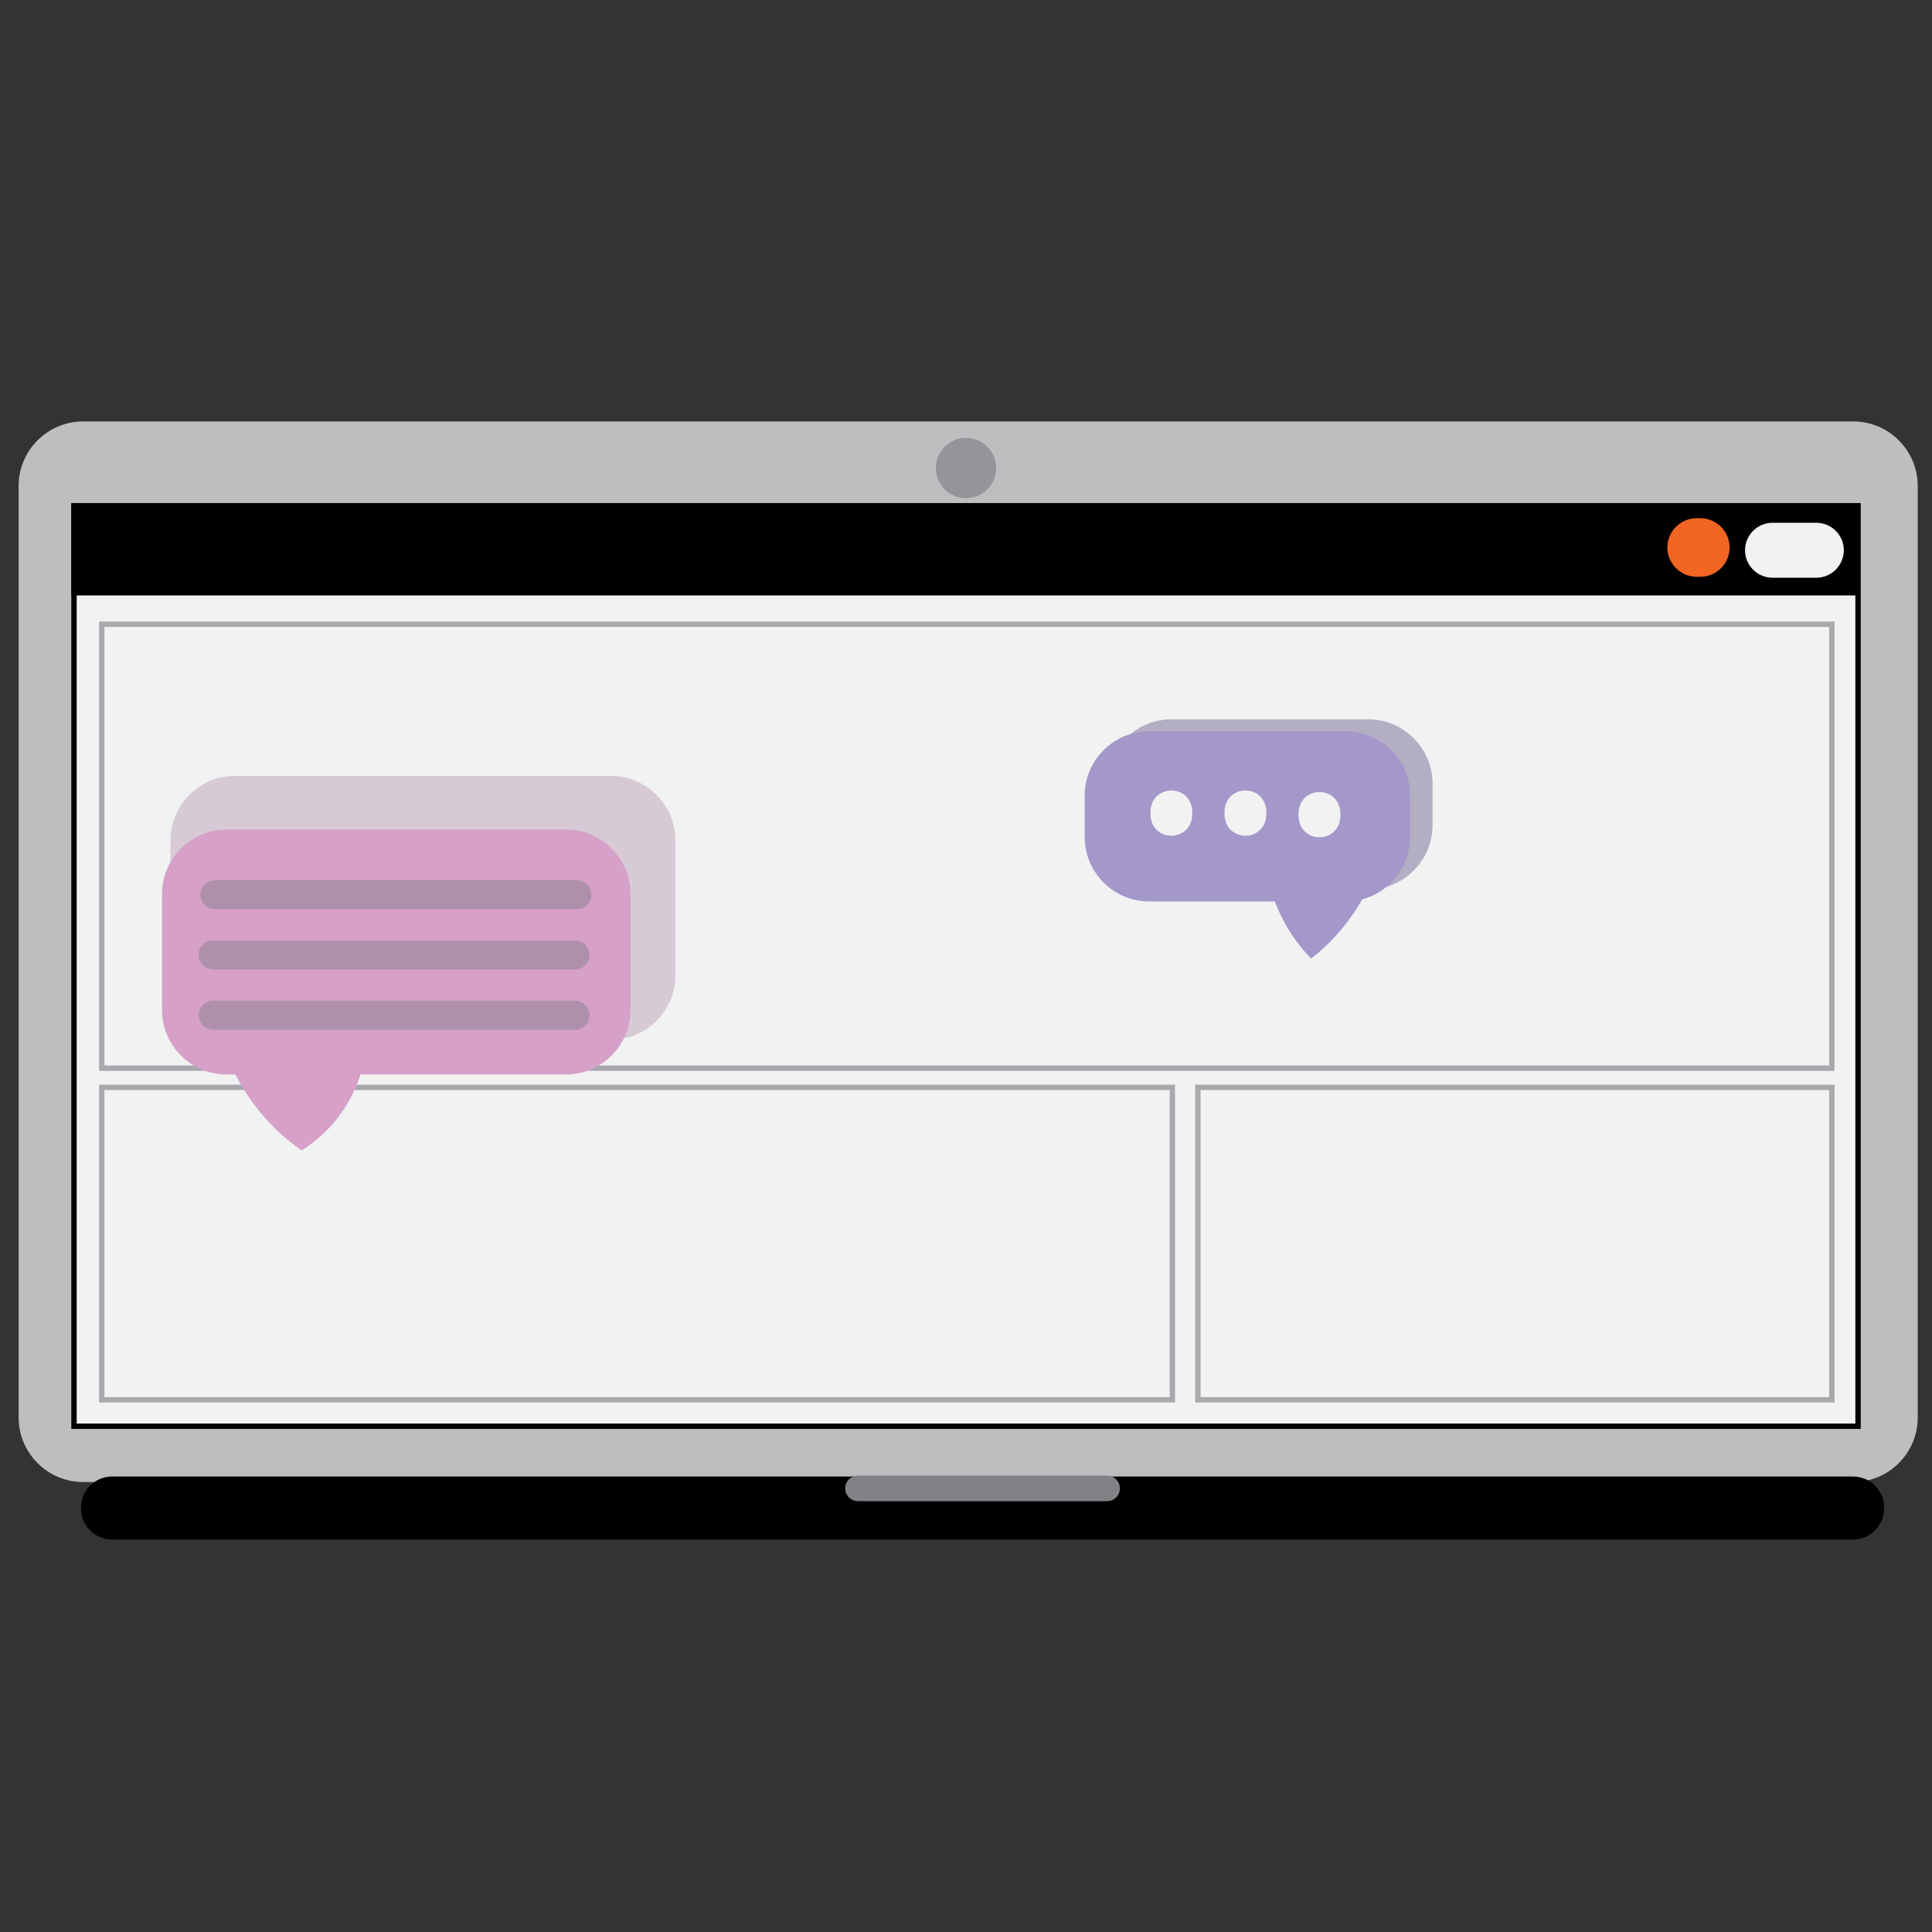 <?xml version="1.0" encoding="utf-8"?>
<!-- Generator: Adobe Illustrator 26.0.2, SVG Export Plug-In . SVG Version: 6.00 Build 0)  -->
<svg version="1.1" xmlns="http://www.w3.org/2000/svg" xmlns:xlink="http://www.w3.org/1999/xlink" x="0px" y="0px"
	 viewBox="0 0 360 360" style="enable-background:new 0 0 360 360;" xml:space="preserve">
<rect x="0" y="0" width="360" height="360" fill="#333333" stroke="none"/>
<style type="text/css">
	.st0{display:none;}
	.st1{display:inline;}
	.st2{display:inline;fill:#D6A0C9;}
	.st3{display:inline;fill:none;}
	.st4{fill:#F26522;}
	.st5{fill:#FFFFFF;}
	.st6{fill:#D6A0C9;}
	.st7{fill:#A498CA;}
	.st8{fill:#BCBEC0;}
	.st9{fill:#F1F2F2;stroke:#000000;stroke-miterlimit:10;}
	.st10{stroke:#000000;stroke-miterlimit:10;}
	.st11{fill:#F26522;stroke:#000000;stroke-miterlimit:10;}
	.st12{fill:none;stroke:#A7A9AC;stroke-miterlimit:10;}
	.st13{opacity:0.65;fill:#928BAB;}
	.st14{opacity:0.4;fill:#AF90AB;}
	.st15{fill:#F1F2F2;}
	.st16{fill:#AF90AB;}
	.st17{fill:#808285;}
	.st18{fill:#939598;}
</style>
<g id="Layer_2" class="st0">
	<rect x="7.04" y="7.04" class="st1" width="346.21" height="346.21"/>
</g>
<g id="Layer_1" class="st0">
	<path class="st2" d="M248.09,113.96c-0.94-3.33-2.9-5.51-6-6.98c-1.59-0.75-3.2-1.77-5.05-1.3c-1.31,0.34-2.29,0.01-3.34-0.56
		c-1.32-0.73-2.53-1.58-3.69-2.52c-5.44-4.41-9-10.08-12.09-16.07c-2.46-4.77-4.11-9.89-7.22-14.37
		c-5.82-8.36-11.84-16.5-22.61-19.82c-1.48-0.46-1.53-1.65-0.88-2.59c2.12-3.07,3.38-6.66,6.21-9.3c1.78-1.66,2.55-3.61,2.03-5.95
		c-0.14-0.62-0.19-1.23-0.02-1.86c0.86-3.24,1.07-6.53,0.72-9.85c-0.15-1.43-0.2-2.83,0.72-4.15c0.52-0.75,0.52-1.85-0.34-2.4
		c-1.16-0.74-1.52-1.82-1.98-2.92c-0.8-1.93-0.48-2.64,1.79-2.79c5.48-0.36,10.95-0.53,16.26,1.28c1.72,0.59,3.28,1.49,5,2.05
		c-6.55-4.05-13.92-4.56-21.35-3.82c-2.25,0.23-4.18,0.22-6.22-0.49c-7.65-2.69-15.52-3.44-23.6-2.28
		c-7.66,1.11-15.13,2.99-22.5,5.2c-8.69,2.6-17.1,6.06-23.8,11.99c-17.03,15.08-27.99,33.28-30.87,55.49
		c-1.04,8.03-4.2,15.3-10.1,21.36c-2.37,2.44-4.77,4.87-6.61,7.7c-10.72,16.47-10.87,33.5-2.24,50.95c0.49,0.99,0.85,2.05,1.09,3.14
		c1.57,7.15,4.69,13.62,9.66,19.24c0.98,1.11,2.18,1.94,3.48,2.67c-0.64-1.07-1.43-1.99-2.12-2.98c-2.65-3.79-5.71-7.4-6.71-12.01
		c-1.72-7.91,1.1-14.88,5.14-21.58l-0.05,0.03c1.4-3.04,1.48-6.29,1.8-9.53c0.72-7.19,1.66-14.33,7.5-19.83
		c1.22-1.15,2.43-2.29,3.71-3.37c0.48-0.4,1.62-0.79,0.97-1.52c-0.5-0.56-1.08,0.38-1.58,0.69c-2.78,1.72-4.37,5.02-8.14,5.44
		c-0.23,0.03-0.44,0.27-0.65,0.42c-2.13,1.44-3.83,3.22-5.14,5.38c-3.08,5.06-4.52,10.63-5.9,16.23c-0.73,2.99-1.17,6-0.99,9.1
		c0.39,6.72,2.51,13.23,2.52,19.95c-1.15-2.58-2.55-5.21-2.83-8.12c-0.11-1.17-0.35-2.2-0.92-3.16c-5.77-9.68-7.26-20.2-5.91-30.98
		c1.26-10.1,5.78-19.03,13.33-26.42c5.33-5.23,8.72-11.43,10.43-18.43c0.88-3.58,1.23-7.26,1.94-10.88
		c2.99-15.34,10.98-28.32,21.14-40.34c6.88-8.14,15.5-13.86,25.59-17.76c7.67-2.96,15.69-4.76,23.77-6.45
		c9.38-1.96,18.55-1.74,27.77,0.99c2.95,0.87,4.2,2.45,4.63,4.96c0.74,4.38,1.04,8.81,0.87,13.25c-0.06,1.66-0.12,3.48-1.14,4.89
		c-1.38,1.92-2.42,3.96-3.46,6.04c-0.17,0.33-0.45,0.58-0.78,0.74c-2.45,1.14-3.81,3.28-5.4,5.19c-0.82,0.99-1.58,2.02-2.28,3.09
		c-0.84,1.28-1.42,1.8-2.01,0.33c-0.86-2.17-2.43-3.88-4.5-5.08c-4.3-2.49-8.91-3.42-14.01-2.87c-8.19,0.89-15.61,3.23-20.59,9.74
		c-1.55,2.02-3.54,3.13-5.42,4.55c-2.83,2.14-5.16,4.66-6.76,7.74c-3.01,5.8-5.07,11.92-6.54,18.22c-0.07,0.32-0.3,0.75,0.36,0.99
		c0.6-0.53,0.64-1.29,0.8-1.98c1.3-5.5,3.07-10.85,5.68-15.93c3.24-6.31,8.25-10.91,15.56-12.31c12.71-2.44,25.23-1.86,36.79,4.47
		c7.12,3.91,13.71,8.52,18.72,14.83c2.3,2.89,4.34,5.97,6.64,8.87c5.71,7.21,10.02,15.11,13.56,23.44c1.22,2.86,2.04,5.79,2.35,8.87
		c0.07,0.67-0.09,1.51,0.7,1.92c0.79-0.27,0.14-1.74,1-1.35c1.93,0.87,3.18-0.56,4.74-0.86c0.5-0.1,1.09-0.51,1.47-0.05
		c0.37,0.46-0.18,0.93-0.45,1.32c-2.62,3.85-4.84,7.88-6.37,12.23c-0.1,0.29-0.18,0.61-0.69,0.69c0.31-3.34,1.25-6.64,0.39-9.99
		c-1.19,7.39-1.32,14.93-4.3,22.02c0.78-0.37,0.91-1.04,1.15-1.64c1.18-2.98,2.24-6,3.57-8.92c1.64-3.59,2.65-7.47,5.3-10.61
		c1.6-3.22,3.27-6.41,6.25-8.73c1.23-0.96,2.78-1.52,4.4-1.12c1.46,0.36,2.84,1.01,4.09,1.85c4.04,2.74,5.75,10.4,3.36,14.98
		c-1.47,2.81-3.61,5.23-5.26,7.93c-2.26,3.72-4.88,7.18-8.53,9.75c-4.34,3.06-8.96,5.63-14.76,4.76c-1.23-0.19-1.89,0.4-2.55,1.33
		c-4.49,6.37-9.67,12.18-16.03,17c-9.71,7.36-20.21,13.39-32.03,17.28c-6.5,2.13-12.96,4.3-19.81,5.22
		c-6.96,0.94-12.25-1.56-15.67-7.3c-2.79-4.68-5.63-9.34-8.68-13.87c-6.84-10.14-11.45-21.06-13.73-32.88
		c-0.15-0.75,0.05-2.3-0.91-2.12c-1.11,0.2-0.51,1.59-0.33,2.46c1.9,9.13,5.24,17.82,9.86,25.99c3.89,6.87,8.51,13.38,12.63,20.14
		c1.38,2.27,2.96,4.26,5.1,5.88c0.19,0.14,0.38,0.66,0.89,1.11c0.89,0.78,1.61,0.73,2.22,1.17c0.77,0.55,0.92,1.55,1.06,3.36
		c0.31,3.94,0.05,5.04,0.26,7.91c0.11,1.52,0.22,1.72,0.29,3.31c0.07,1.59,0.1,2.38-0.08,2.95c-0.57,1.77-1.99,1.4-3.49,3.36
		c-0.81,1.06-1.26,2.71-2.17,6c-0.2,0.72-0.35,1.32-0.44,1.72c0.03,0.24,0.07,0.47,0.1,0.71c0.32,2.39,0.48,4.7,0.52,6.93
		c-0.67-0.18-1.22,0-1.35,0.31c-0.02,0.06-0.07,0.21,0.04,0.45v5.26c0,0.61-0.19,1.17-0.51,1.66c0,0.02,0,0.04,0,0.06
		c-0.24,1.28-0.25,2.6-0.7,3.86c-3,8.31-7.38,15.95-12.08,23.51c-5.83,9.38-13.07,17.72-20.36,26.02c-4.2,4.79-9.32,8.86-13.1,14.02
		c-2.18,2.97-4.91,5.58-6.62,8.86c-0.94,1.8-2.01,3.51-3.16,5.19c-2.3,3.36-4.51,6.77-5.76,10.63c-2.89,8.92-4.39,17.98-3.09,27.33
		h0.79c-1.09-10.67,0.2-21.03,4.7-30.94c0.67-1.48,1.66-2.83,2.52-4.24c0.12-0.2,0.32-0.36,0.72-0.78
		c0.09,3.81-0.32,7.28-0.94,10.74c-0.54,3-1.12,5.99-1.23,9.05c-0.03,0.93,0.29,1.2,1.03,1.47c12.14,4.27,24.27,8.54,36.4,12.82
		c1.51,0.53,3.14,0.85,4.42,1.88h14.68c-1.86-1.35-4.2-1.67-6.29-2.5c-1.06-0.42-1.34-0.67-0.59-1.67c1.59-2.11,1.24-3.19-1.24-4.4
		c-2.17-1.06-4.4-1.98-6.8-2.51c-1.92-0.42-2.96,0.45-2.77,2.35c0.22,2.26,0.23,2.24-2.03,1.42c-2.15-0.78-4.31-1.54-6.48-2.26
		c-1.15-0.38-1.9-0.53-0.69-1.91c3.67-4.2,3.46-11.74-0.21-15.25c-3.35-3.2-8.23-2.89-11.2,0.71c-2.3,2.79-3.23,5.98-2.96,9.47
		c0.1,1.3-0.07,1.68-1.51,1.09c-2.11-0.86-4.31-1.56-6.48-2.28c-1.11-0.37-1.55-0.78-1.06-2.03c4.15-10.5,10.19-19.77,19.98-26.39
		c13.41-9.07,30.4-8.67,42.45,3.02c9.5,9.21,13.28,20.57,14.18,33.04c0.24,3.36,0.38,6.73-0.11,10.09h8.33
		c-0.08-0.66,0.27-1.21,0.51-1.79c4.49-11.05,9.57-21.87,13.76-33.03c4.95-13.2,9.35-26.55,12.56-40.22
		c1.46-6.22,2.38-12.48,1.38-18.9c-1.03-6.64-6.57-11.18-14.04-6.57c-5.39,3.33-8.49,8.46-11.42,13.63
		c-2.32,4.09-3.53,8.62-5.11,13.01c0.72-5.53,1.94-10.94,3.77-16.23c-0.62,0.75-0.94,1.64-1.24,2.53
		c-3.68,10.83-4.58,21.87-2.88,33.11c0.19,1.26,0.19,1.26-0.17,2.51c-0.89-1.52-0.84-3.04-1.04-4.44
		c-1.71-11.83-0.67-23.41,3.64-34.68c1.19-3.12,2.15-6.29,2.14-9.64c-0.58,3.65-1.55,7.2-2.95,10.64
		c-3.26,8.07-4.29,16.49-4.04,25.01c0.16,5.29-0.89,10.41-1.41,15.6c-0.52,5.19-1.47,10.35-2.23,15.52
		c-0.06,0.41,0.11,1.01-0.49,1.08c-0.56,0.07-0.65-0.54-0.84-0.92c-2.3-4.6-5.32-8.75-8.91-12.52c-1.99-2.09-4.34-3.82-6.77-5.44
		c-1.92-1.28-2.86-3.39-2.27-5.59c0.95-3.57,2.35-7.01,3.17-10.62c0.55-2.42,0.78-4.85,0.47-7.25c-0.88-6.81-0.72-13.55,1.01-20.69
		c-1.42,3.57-2.44,11.78-1.73,15.91c1.13,6.6-0.03,12.9-2.31,19.1c-0.56,1.51-1.01,3.05-1.66,4.55c-0.42-1.73,0.36-3.32,0.64-4.96
		c0.21-1.23,0.6-2.43,1.01-3.61c1.2-3.5,1.56-7.07,1.12-10.72c-1.04-8.57-0.05-16.93,2.75-25.13c0.52-1.53,0.71-3.17,1.05-4.76
		c-2.95,8.89-5.82,17.84-4.35,27.29c1.04,6.67-0.95,12.84-2.53,19.12c-1.1,4.34-1.08,4.22-5.75,2.98
		c-8.68-2.31-17.15-1.83-25.3,2.06c-1.17,0.56-2.4,1-3.62,1.5c-0.42-0.53-0.06-0.95,0.11-1.38c2.89-6.95,6.25-13.76,8.47-20.89
		c1.05-3.38,3.23-5.68,5.06-8.38c6.82-10.11,13.71-20.18,17.75-31.68c0.91-2.59,0.87-5.43,2.23-7.91c0.25-0.46,0.17-1.26,0.97-1.22
		c0.59,0.03,0.71,0.67,0.98,1.09c2.37,3.72,3.69,7.99,6.82,11.31c0.41,0.43,0.58,1.06,0.37,1.61c-0.57,1.48-0.87,3.04-1.26,4.56
		c0.71-1.02,0.86-2.2,1.19-3.33c0.09-0.33,0.21-0.82,0.71-0.73c0.23,0.04,0.44,0.42,0.56,0.69c1.58,3.43,3.55,6.66,5.53,9.88
		c1.49,2.43,3.3,2.83,5.93,1.43c3.75-1.99,6.84-4.86,10.57-6.87c0.39-0.21,0.72-0.67,1.2-0.47c0.59,0.24,0.48,0.85,0.44,1.32
		c-0.29,3.16-0.21,6.34-0.81,9.47c0.82-3.17,0.96-6.43,1.07-9.66c0.05-1.39,0.39-2.28,1.73-3.03c3.64-2.03,7.29-4.07,10.73-6.39
		c7.04-4.75,13.98-9.65,20.9-14.56c1.92-1.36,3.81-2.8,5.61-4.99c-0.61,0.27-0.79,0.31-0.91,0.41c-9.97,7.82-20.37,15.1-31.35,21.63
		c-6.44,3.83-12.56,8.09-18.84,12.13c-2.34,1.51-4.65,0.91-6.01-1.48c-4.1-7.19-8.09-14.45-12.61-21.41
		c-3.8-5.83-4.3-11.95-2.37-18.34c0.66-2.19,2.29-3.9,4.19-5.39c-1.13,3.2-2.81,6.25-1.68,9.72c0.18-2.63,0.21-5.28,1.93-7.83
		c0.29,1.26,0.07,2.23,0.03,3.21c-0.1,2.45-1.28,4.96,0.06,7.36c1.68,3.01,2.48,6.31,3.78,9.44c2.4,5.76,5.04,11.45,10.9,15.18
		c1.48,0.94,3.37,0.8,4.72-0.32c3.2-2.66,6.47-5.23,9.6-7.97c4.42-3.86,9.83-6.53,14.36-10.29c5.5-4.56,11.53-8.56,16.6-13.58
		c1.28-1.26,2.42-2.64,3.68-3.93c0.37-0.38,0.68-1.11,1.38-0.85c0.57,0.21,0.31,0.88,0.36,1.35c0.13,1.11,0.24,2.22,0.36,3.32
		c-0.19-2.46-0.07-4.89,0.09-6.66c-0.34,0.96-2.12,1.5-3.02,2.63c-3.29,4.11-7.52,7.27-11.61,10.6c-6.31,5.14-12.9,9.93-19.57,14.64
		c-3.75,2.64-7.12,5.75-10.75,8.55c-3.65,2.82-5.95,2.61-9.14-0.43c-0.19-0.19-0.5-0.52-0.67-0.73
		c-5.54-6.83-7.87-14.99-10.85-22.88c-0.1-0.26-0.12-0.53-0.08-0.8c1.48-8.91,0.55-17.82-0.01-26.72c-0.08-1.2,0.3-1.35,1.24-1.02
		c1.03,0.36,2.03,0.32,3.11,0.23c6.44-0.54,12.52-2.4,18.62-4.31c16.96-5.32,31.66-13.96,44-26.18c0.21-0.2,0.4-0.51,0.9-0.24
		c-0.31,1.92-0.7,3.88-0.94,5.85c-0.38,3.1-0.79,6.2-0.93,9.31c-0.15,3.12,0.04,6.25,0.02,9.37c-0.02,3.2,1.78,5.8,3.04,8.66
		c0.96-1.17,0.96-2.62,1.64-3.85c2.7-4.9,6.05-9.38,9.76-13.62c3.67-4.19,7.87-7.95,11.18-12.41c0.09-0.12,0.1-0.3,0.15-0.48
		c-0.6-0.05-0.79,0.71-1.49,0.53c0.93-2.07,1.9-4.02,2.59-6.58c-1.71,1.06-3.05,1.56-4.63,1.29c-0.58-0.1-1.07,0.47-1.4,0.94
		c-0.62,0.88-1.3,1.75-1.76,2.71c-1.73,3.54-2.66,7.45-5.43,10.51c-0.19,0.21-0.35,0.7-0.23,0.85c0.99,1.23-0.13,1.93-0.71,2.75
		c-1.14,1.61-2.32,3.19-3.5,4.78c-0.39,0.52-0.52,1.31-1.83,1.37c1.09-1.75,2.08-3.31,3.02-4.89c0.4-0.68,1.21-1.45,0.43-2.19
		c-0.78-0.74-1.84-0.97-2.84-0.11c-1.14,0.97-1.45-0.39-1.75-1.82c-0.1-0.49-0.11-1,0.01-1.48c0.42-1.61,1.51-2.26,1.19-3.64
		c-1.49-6.37,1.59-12.09,7.95-14.12c3.54-1.13,6.93-2.4,9.98-4.46c0.34-0.23,0.75-0.7,1.21-0.28c0.39,0.36,0.08,0.84-0.09,1.23
		c-0.4,0.92-0.95,1.79-1.29,2.73c-0.48,1.3,0.61,1.96,1.5,2.56c0.7,0.46,1.04-0.2,1.31-0.71c2.62-4.97,5.3-9.91,7.8-14.94
		c0.89-1.79,1.96-3.86,1.75-5.68c-0.18-1.58-0.16-2.8,0.75-4C249.07,123.31,249.48,118.88,248.09,113.96z"/>
	<path class="st2" d="M163.57,304.8c-0.92-0.31-1.21-0.02-1.32,0.92c-0.59,4.84-1.29,9.66-1.93,14.49c-0.3,2.26-0.95,4.46-0.25,6.83
		c2.03,6.84,2.79,13.83,2.32,20.93c-0.04,0.68-0.01,1.37-0.01,2.05c11.68-25.26,22-50.88,28.21-78.36
		c-2.69,1.49-4.81,2.72-6.99,3.86c-4.44,2.31-8.97,4.47-13.35,6.87c-1.62,0.88-4.08,1.42-4.53,3.06c-0.97,3.51-2.09,7.08-1.59,10.84
		c0.32,2.41,1.46,4.69,1.23,7.18c-0.1,1.12-0.26,2.12-1.86,1.28c0.79,0.1,1.29-0.13,1.3-0.97c0.01-1.43-0.01-2.86-1.02-4.07
		C161.77,300.99,161.72,302.43,163.57,304.8z"/>
	<path class="st2" d="M105.46,280.43c-7.23,8.16-14.92,15.33-21.47,23.51c-4.18,5.22-3.63,10.39-3.13,16.25
		c0.88-1.11,1.79-1.92,2.25-2.9c2.07-4.5,5.54-7.97,8.95-11.53c1.45-1.52,3.58-2.46,4.46-4.43
		C99.55,294.57,102.88,287.93,105.46,280.43z"/>
	<path class="st2" d="M74.56,160.67c1.07-2.56,1.48-5.32,2.9-7.72c2.36-3.98,3.99-8.14,4.06-12.77c0.02-1.24,0.14-2.5,0.34-3.73
		c0.86-5.38,1.37-10.87,5.08-15.7c-3.14,0.97-5.45,2.77-7.08,5.82C74.1,137.35,71.82,148.66,74.56,160.67z"/>
	<path class="st2" d="M221.02,102.69c0.63,2,1.22,3.5,1.56,5.05c0.29,1.32,1.12,2.08,2.31,2.57c2.78,1.15,7.9-0.66,9.49-3.28
		c0.34-0.55-0.09-0.64-0.42-0.77c-0.82-0.34-0.96,0.35-1.3,0.78c-2.1,2.59-3.49,2.7-6.22,0.63
		C224.61,106.27,223.03,104.62,221.02,102.69z"/>
	<path class="st2" d="M208.34,175.51c0.69,1.88,1.38,4.2,2.42,6.37c0.68,1.42,2.01,0.26,2.97,0.08c1.02-0.19,0.98-1.06,0.6-1.81
		c-1.07-2.08-2.44-3.98-4.07-5.7c-0.4-0.42-0.75-1.26-1.5-0.94C208.16,173.75,208.56,174.52,208.34,175.51z"/>
	<path class="st2" d="M104.07,329.91c-0.14-1.33-0.37-2.67-1.99-2.64c-1.62,0.03-2.12,1.36-2.2,2.66c-0.08,1.26,0.34,2.58,1.92,2.56
		C103.39,332.46,103.79,331.09,104.07,329.91z"/>
	<path class="st2" d="M135.26,298.03c0.06,1.01-0.22,2.36,1.22,2.39c1.25,0.03,1.14-1.29,1.32-2.18c0.04-0.18,0.06-0.37,0.09-0.55
		c0.11-0.62,0.27-1.29-0.37-1.72c-0.58-0.39-0.93,0.38-1.56,0.42C135.06,296.42,135.42,297.45,135.26,298.03z"/>
	<path class="st2" d="M175.91,51.98c-0.49-0.99-1.32-1.41-2.24-1.68c-0.38-0.11-0.83,0.06-0.93,0.48c-0.09,0.38,0.35,0.5,0.63,0.57
		C174.17,51.54,174.87,52.09,175.91,51.98z"/>
	<path class="st2" d="M158.14,49.17c1.62,0.17,3.25,0.34,4.87,0.51C161.45,49.06,159.88,48.48,158.14,49.17z"/>
	<path class="st2" d="M209.94,73.28c-0.46-1.45-1.39-2.61-2.45-3.7C208.26,70.84,208.64,72.34,209.94,73.28z"/>
	<path class="st2" d="M296.78,333.69c-0.54-5.78-0.87-11.62-2.41-17.23c-1.74-6.33-2.22-12.79-2.96-19.22
		c-0.88-7.58-2.2-15.08-4.45-22.39c-2.16-7.01-3.59-14.19-5.86-21.19c-2.28-6.99-5.08-13.7-9.86-19.46
		c-3.93-4.73-9.51-6.89-15.74-7.73c-5.09-0.69-10.39,0.04-15.19-2.69c-3.41-1.94-6.59-4.1-9.61-6.5c-0.58-0.46-1.12-1.07-1-1.94
		c0.72-5.5,1.9-10.85,5.84-15.25c0.33-0.37,0.46-1.04,1.07-0.99c0.76,0.05,0.73,0.82,0.88,1.31c1.2,3.75,3.13,7.16,5.52,10.32
		c1.7,2.25,3.61,4.36,6.13,6.17c-0.1-0.92-0.69-1.28-1.07-1.75c-1.38-1.68-2.89-3.27-4.14-5.02c-2.81-3.91-5.77-7.8-4.89-12.99
		c0.09-0.54-0.05-1.33-0.79-1.59c-0.7-0.24-1.04,0.34-1.44,0.75c-0.57,0.57-1.03,1.27-2.27,1.69c2.78-4.69,6.59-8.18,10.15-12.39
		c0.15,1.6,0.45,2.39,1.63,1.04c0.64-0.73,1.65-0.98,2.54-0.68c1.05,0.35,0.64,1.4,0.66,2.15c0.22,9.79,2.86,18.87,8.72,27.02
		c0.65,0.9,1.33,1.78,1.99,2.66c-0.29-1.21-0.91-2.21-1.55-3.19c-6.22-9.41-8.97-19.66-8.2-30.72c0.21-3,1.19-5.87,2.81-8.46
		c2.71-4.34,4.99-8.77,5.66-13.87c0.21-1.63-0.38-2.85-1.16-4c-0.03,0.12-0.05,0.24-0.08,0.35c-1,4.31-2.41,8.7-4.52,12.59
		c-0.32,0.6-0.71,1.22-1.14,1.83c0.04,0.22-0.01,0.45-0.17,0.71c-0.82,1.35-1.52,2.78-2.42,4.08c-5.41,7.82-11.55,15.08-18.43,21.83
		c-2.82,2.77-4.6,6.52-4.75,10.31c-0.21,5,0.09,10.11,2.94,14.7c1.66,2.69,3.56,4.16,6.96,4.73c-7.72-3.3-8.97-9.49-8.18-13.33
		c5.41,6.15,12,10.5,20.65,11.23c2.8,0.24,5.65,0.46,8.38,0.87c5.58,0.84,10.58,3.19,14.08,7.66c4.33,5.54,6.99,11.82,9.1,18.38
		c2.12,6.58,3.5,13.32,5.38,19.95c2.06,7.25,3.62,14.57,4.56,22.02c0.72,5.7,1.15,11.43,2.6,17.04c1.28,4.97,2.24,10.02,2.69,15.13
		c0.53,5.98,1.21,11.92,2.97,17.72c0.56,1.85,1.44,3.62,1.61,5.58h1.19C299.28,345.28,297.33,339.64,296.78,333.69z"/>
	<path class="st2" d="M148.26,353.25c-6.99-1.64-7.39-1.74-14.38-3.38c-0.65-3.75-0.1-7.28,2.62-10.41
		c1.86-2.15,4.11-3.56,7.17-3.19c3.18,0.38,5.01,2.45,6.12,5.03C151.47,345.26,150.9,349.34,148.26,353.25z M144.25,344.12
		c0.2,1.14,0.44,2.29,1.94,2.43c1.2,0.11,2.44-1.36,2.31-2.75c-0.11-1.18-0.56-2.35-2.03-2.31
		C144.87,341.55,144.4,342.79,144.25,344.12z"/>
	<path class="st2" d="M184.09,350.94c0.3-6.54,1.42-14.58,4.56-23.32c1.17-3.26,1.46-3.38,2.54-6.6c1.17-3.49,4.12-12.58,4.04-23.97
		c-0.03-5.05,0.89-9.26,0.95-16.27c0.01-1.03,0.09-2.09,0.83-3.05c0.38,1.97,0.65,3.96,0.87,5.9c0.49,4.43,0.36,6.68-0.06,8.42
		c-0.13,0.53-0.48,1.87,0.07,3.25c0.16,0.41,0.53,1.34,1.4,1.6c1.17,0.34,2.42-0.77,2.38-0.87c-0.01-0.03-0.18,0.03-0.21-0.03
		c-0.07-0.13,0.69-0.66,0.74-0.7c1.81-1.29,6.18-15.5,6.54-18.38c0.26-2.04,0.69-4.04,1.98-5.84c-0.6,3.17-0.85,6.46-1.88,9.5
		c-2.61,7.71-4.82,15.59-9.76,22.43c-3.86,5.33-4.26,9.28-6.04,14.18c-1.09,2.98-2.64,7.58-4.1,13.29
		c-1.39,5.43-2.81,12.33-3.67,20.46C184.89,350.94,184.49,350.94,184.09,350.94z"/>
	<path class="st3" d="M126.41,111.1c0.45,0.11,0.97,0.25,1.29-0.15c0.31-0.38-0.03-0.71-0.35-0.93c-2.42-1.67-3.14-3.89-2.49-6.59
		c0.09-0.38,0.04-0.76-0.37-0.98c-0.47-0.26-0.91-0.09-1.27,0.21c-0.99,0.83-1.08,1.95-1.08,3.09
		C122.17,107.75,124.47,110.64,126.41,111.1z"/>
	<path class="st3" d="M127.42,105.44c0.91-0.06,1.57-0.57,1.4-1.46c-0.16-0.83-0.54-1.7-1.69-1.8c-1,0.25-1.74,0.75-1.64,1.8
		C125.58,105.03,126.35,105.5,127.42,105.44z"/>
	<path class="st1" d="M198.68,120.45c0.46,0.95,1.42,1.26,1.69,2.26c-1.79-0.04-2.69-1.72-4.47-1.98c0.31,1.12,1.55,1.51,1.77,2.74
		c-1.02-0.17-1.35-1.14-2.09-1.32c-0.53-0.12-1.29-1.71-1.79,0.08c-0.1,0.36-0.47,0.1-0.57-0.08c-0.79-1.35-2.11-0.98-3.34-0.96
		c-2.85,0.03-5.68-0.18-8.49-0.59c-1.12-0.16-1.75-0.41-2.23-1.79c-0.52-1.5-1.25-2.9-1.37-4.55c-0.1-1.45-0.22-2.87,0.29-4.25
		c0.42-1.13-0.27-1.15-1.09-1.04c-1.67,0.23-3.15,0.95-4.48,1.88c-1.88,1.31-4.15,1.31-6.29,1.85c4.54-4.09,8.91-8.4,15.74-8.74
		c3-0.15,5.92,0.44,8.8,1.13c5.44,1.3,10.65,3.36,16.15,4.47c0.89,0.18,1.12,0.74,1.13,1.51c0.01,0.8-0.26,1.47-1.18,1.39
		c-3.28-0.26-5.05,1.07-5.43,4.19c-0.14,1.14-2.3,1.55-1.41,3.2C200.1,119.94,199.36,120.48,198.68,120.45z M193.04,119.79
		c4.59-0.31,6.28-1.15,7.69-3.76c1.41-2.6,0.92-3.53-2.02-4.2c-0.94-0.21-1.15-0.02-1.11,0.84c0.1,2.36-1.16,4.14-2.92,5.65
		C194.15,118.76,193.35,118.91,193.04,119.79z M182.17,118.38c0.39-0.32,2.06-0.08,1.18-1.09c-1.41-1.62-1.66-3.31-1.61-5.21
		c0.01-0.51-0.08-1.06-0.66-1.25c-0.69-0.22-1.1,0.28-1.46,0.72c-1.12,1.35-1.02,4.53,0.17,5.82
		C180.37,118.02,181.1,118.41,182.17,118.38z M195.45,113.58c-0.06-0.5-0.28-1.27-1.18-1.44c-1.12-0.21-1.25,0.69-1.39,1.41
		c-0.26,1.27-0.9,2.32-1.87,3.2c-0.36,0.33-0.98,0.6-0.58,1.2c0.37,0.56,1.02,0.52,1.6,0.37
		C193.58,117.93,195.5,115.41,195.45,113.58z M190.12,113.36c0.82-0.11,1.54-0.51,1.52-1.48c-0.02-0.83-0.59-1.4-1.48-1.43
		c-1.07-0.03-1.73,0.56-1.73,1.58C188.43,112.94,189.16,113.24,190.12,113.36z M191.61,114.87c-0.06-0.52-0.38-0.85-0.88-0.81
		c-0.69,0.05-0.99,0.52-0.97,1.15c0.01,0.41,0.2,0.73,0.7,0.7C191.13,115.88,191.45,115.44,191.61,114.87z"/>
	<path class="st2" d="M254.16,43.75c0.14,0.07,0.3,0.09,0.34,0.17c5.37,9.38,11.14,18.63,12.34,29.56
		c0.76,6.97,1.09,13.98,0.65,20.96c-1.04,16.38-2.23,32.76-4.41,49.05c-2.68,19.99,2.29,38.69,11.33,56.59
		c3.07,6.08,6.77,11.86,8.75,18.41c1.28,4.24,1.9,8.57,2.02,12.93c0.25,9.14,2.88,17.58,7.78,25.42c0.1,0.16,0.19,0.33,0.25,0.51
		c0.03,0.1-0.03,0.22-0.08,0.49c-1.01-0.78-1.57-1.77-2.07-2.74c-3.84-7.36-6.38-15.02-6.51-23.33c-0.14-8.77-2.48-17.06-7.03-24.7
		c-7.68-12.87-12.67-26.6-15.09-41.18c-1.29-7.78-1.16-15.54,0.1-23.32c1.56-9.63,2.24-19.35,3.09-29.06
		c0.89-10.15,1.72-20.28,1.47-30.48c-0.2-8.19-1.29-16.22-4.76-23.76c-2.24-4.85-5.07-9.46-7.62-14.19
		C254.45,44.68,253.97,44.33,254.16,43.75z"/>
	<path class="st2" d="M166.6,93.7c3.72-2.27,7.38-4.53,11.6-4.9c4.02-0.35,7.98,0.91,11.76,2.2c4.35,1.48,8.41,3.6,12.45,5.73
		c1.2,0.63,1.84,1.69,2.58,3.26C192.55,94.66,179.75,93.41,166.6,93.7z"/>
	<path class="st2" d="M93.15,237.6c-0.25,0.47-0.61,0.94-1.18,0.74c-0.48-0.17-0.31-0.77-0.34-1.18c-0.25-4.32,1.3-8.22,3.13-12.06
		c2.15-4.53,5.75-8.02,9.19-11.66c7.28-7.69,10.67-16.93,11.84-27.04c1.02-8.85-1.17-17.39-2.62-26c-0.48-2.84-1.92-5.43-3.35-7.98
		c-0.63-1.13-1.21-2.29-1.63-3.52c2.55,2.59,4.29,5.64,5.28,8.99c2.33,7.9,4.08,15.95,3.62,24.19
		c-0.72,12.69-4.74,24.31-14.14,33.75c-5.67,5.7-9.04,12.38-10.76,19.9c-0.14,0.62-1.26,2.21,1,1.91L93.15,237.6z"/>
	<path class="st2" d="M228.75,116.63c0.49,0.85,0.22,1.8,0.43,2.8c1.34-4.69,5.03-7.24,9.08-9.52c2.32-1.31,5.35-0.27,5.73,2.27
		c0.77,5.04,0.7,9.91-2.01,14.71c-3.18,5.62-8.61,8.28-14.08,11.4c-0.11-1.14,0.68-1.27,1.17-1.57c1.49-0.93,2.99-1.86,4.55-2.65
		c5.2-2.65,7.93-7.13,9.58-12.14c1.05-3.21,0.63-6.69,0-10.01c-0.29-1.57-2.83-2.35-4.25-1.51c-1.12,0.66-2.73,1.19-3.12,2.14
		c-0.37,0.92,1.28,1.82,1.95,2.79c1.21,1.77,1.71,3.56,1.13,5.68c-0.58,2.13-1.37,4.17-2.3,6.17c-1.25,2.68-3.29,4.51-6.35,5.17
		c-1.91,0.41-3.28,1.81-5.18,2.29c-1.23,0.31,0.29,1.45-0.46,2.23c-1.28-1.56-1.37-3.39-0.62-4.89c1.19-2.41,1.64-4.82,1.5-7.42
		c-0.03-0.52,0.25-1.06,0.46-1.85c0.61,3.78,0.38,5.56-1.01,8.78c-0.29,0.68-0.82,1.54-0.14,2.09c0.71,0.58,1.48-0.13,2.13-0.51
		c0.9-0.52,1.77-1.1,2.82-1.33c3.16-0.69,5.21-2.56,6.34-5.39c0.54-1.34,1.02-2.71,1.61-4.02c1.49-3.3,0.21-5.91-2.12-8.35
		c-0.75-0.78-1.27-0.87-2.07-0.09c-1.88,1.86-3.05,4.05-3.72,6.52c-0.12,0.44,0.01,1.19-0.71,1.13c-0.61-0.05-0.56-0.76-0.68-1.23
		c-0.32-1.26-0.02-2.48,0.33-3.7C228.77,116.6,228.75,116.63,228.75,116.63z"/>
	<path class="st1" d="M160.49,160.84c-5.48,2.13-10.72,0.06-15.75-1.02c0.27-0.02,0.84-0.06,1.88-0.14
		c-1.78-1.43-3.42-1.85-5.3-1.61c-0.36,0.05-0.69,0.2-0.32,0.6c0.55,0.61,0.04,0.59-0.37,0.53c-3.11-0.44-6.39-0.3-9.02-2.35
		c-0.43-0.34-1.24-0.61-0.78-1.28c0.49-0.71,1.1-1.42,2.05-1.66c0.1-0.03,0.4,0.2,0.39,0.31c-0.02,2.47,2.12,2.04,3.63,2.38
		c0.63,0.14,1.32,0.08,1.98,0.04c3.51-0.24,6.69,0.3,9.8,2.15c2.36,1.41,5.27,1.94,8.18,1.85
		C158.1,160.61,159.36,160.42,160.49,160.84z"/>
	<path class="st2" d="M94.73,171.73c1.47,1.03,1.43,2.65,1.46,4.05c0.27,11.87-2.54,23.05-8.97,33.28
		c-2.66,4.23-5.7,8.26-8.79,12.23c-4.93,6.33-6.1,13.25-4.22,20.77c0.1,0.42,0.34,0.82-0.02,1.6c-1.34-3.42-1.82-6.68-1.47-10.03
		c0.45-4.43,2.02-8.48,4.78-12.13c2.68-3.56,5.26-7.19,7.87-10.79c5.18-7.15,7.85-15.2,9.44-23.62c0.7-3.69,1.01-7.42,0.77-11.18
		c-0.09-1.45-0.43-2.83-0.8-4.22L94.73,171.73z"/>
	<path class="st2" d="M173.16,88.36c-3.5,1.18-6.46,3.26-9.66,4.92c-1.08,0.56-3.19-0.27-3.51-1.3c-0.47-1.53,0.69-2.02,1.88-2.3
		C165.55,88.79,169.2,87.68,173.16,88.36z"/>
	<path class="st2" d="M93.2,237.64c3.15-2.83,6.74-5.19,9.86-8.07c4.9-4.52,9.29-9.35,12.42-15.18c1.4-2.59,1.4-5.42,2.18-8.11
		c0.47-1.64,1.46-2.96,2.67-4.15l-0.04-0.04c-1.36,2.92-2.12,5.99-2.87,9.1c-0.98,4.01-3.24,7.5-5.88,10.72
		c-4.94,6-10.8,11.09-17.49,15.33c-0.27,0.17-0.6,0.24-0.9,0.36C93.15,237.6,93.2,237.64,93.2,237.64z"/>
	<path class="st1" d="M147.06,168.93c-6.54,1.99-14.14-0.35-13.77-6.67C136.05,167.93,141.43,168.61,147.06,168.93z"/>
	<path class="st2" d="M94.77,171.69c-0.53-0.61-1.06-1.23-1.94-2.25c0.18,5.66-2.22,10.11-4.82,14.49c1.04-2.86,2.98-5.42,3.32-8.52
		c0.33-2.96,1.65-5.96-0.15-8.94c1.58,1.51,2.93,3.15,3.56,5.26C94.73,171.73,94.77,171.69,94.77,171.69z"/>
	<path class="st2" d="M120.33,202.14c-0.22-1.68,0.9-2.95,1.55-4.34c1.47-3.13,2.97-6.25,4.15-9.49c0.2-0.56,0.31-1.22,1.07-1.64
		c-0.52,5.92-4.4,10.38-6.81,15.43C120.29,202.1,120.33,202.14,120.33,202.14z"/>
	<path class="st2" d="M96.25,113.19c0.22-0.48,0.25-0.77,0.42-0.9c2.91-2.25,5.72-4.61,8.42-7.08c0.32-0.3,0.8-0.62,1.21-0.22
		c0.37,0.36-0.07,0.68-0.33,0.92c-2.8,2.56-5.72,4.99-8.85,7.18C96.99,113.18,96.77,113.14,96.25,113.19z"/>
	<path class="st1" d="M150.52,141.31c-1.77,0.13-3.44,0-5.14,0.2c-1,0.12-1.82-0.66-1.7-1.63c0.14-1.11,1.21-1.04,2.02-0.76
		C147.37,139.7,149.2,139.97,150.52,141.31z"/>
	<path class="st1" d="M143.51,143.36c-0.31,0.04-0.66,0.18-0.93,0.1c-3-0.83-5.62-2.3-7.72-4.49c-0.43-0.45-0.74-1.18-0.01-1.63
		c0.55-0.34,1.01,0.13,1.27,0.57C137.79,140.66,140.25,142.39,143.51,143.36z"/>
	<path class="st2" d="M80.81,148.42c0.5,0.15,0.73,0.49,0.8,0.97c0.63,4.29,2.45,8.12,5.26,11.76c-1.11-0.68-1.28-0.81-1.82-1.65
		c-1.95-3.06-3.67-6.2-3.69-9.92c0-0.4-0.32-0.79-0.5-1.19C80.86,148.39,80.81,148.42,80.81,148.42z"/>
	<path class="st2" d="M232.43,119.08c1.67,0.24,2.8,0.9,2.32,2.88C233.98,120.9,233.44,119.81,232.43,119.08z"/>
	<path class="st1" d="M112.46,105.31c-3.77-1.18-3.77-1.18-3.77-1.18"/>
	<path class="st3" d="M126.41,111.1c0.45,0.11,0.97,0.25,1.29-0.15c0.31-0.38-0.03-0.71-0.35-0.93c-2.42-1.67-3.14-3.89-2.49-6.59
		c0.09-0.38,0.04-0.76-0.37-0.98c-0.47-0.26-0.91-0.09-1.27,0.21c-0.99,0.83-1.08,1.95-1.08,3.09
		C122.17,107.75,124.47,110.64,126.41,111.1z"/>
	<path class="st3" d="M127.42,105.44c0.91-0.06,1.57-0.57,1.4-1.46c-0.16-0.83-0.54-1.7-1.69-1.8c-1,0.25-1.74,0.75-1.64,1.8
		C125.58,105.03,126.35,105.5,127.42,105.44z"/>
	<path class="st2" d="M107.81,114.79c0.06,1.32-0.07,2.57-0.91,3.75c-0.6,0.83-0.95,2.08-0.39,2.87c1.33,1.86,0.69,3.85,0.88,5.79
		c0.07,0.66-0.37,1.54,0.9,1.98c0.19-4.57,0.21-9.05,0.6-13.51c0.36-4.12,2.16-10.1,2.7-10l-3.83-1.08
		C107.93,104.64,107.66,111.73,107.81,114.79z"/>
	<path class="st3" d="M127.42,105.44c0.91-0.06,1.57-0.57,1.4-1.46c-0.16-0.83-0.54-1.7-1.69-1.8c-1,0.25-1.74,0.75-1.64,1.8
		C125.58,105.03,126.35,105.5,127.42,105.44z"/>
	<path class="st3" d="M126.41,111.1c0.45,0.11,0.97,0.25,1.29-0.15c0.31-0.38-0.03-0.71-0.35-0.93c-2.42-1.67-3.14-3.89-2.49-6.59
		c0.09-0.38,0.04-0.76-0.37-0.98c-0.47-0.26-0.91-0.09-1.27,0.21c-0.99,0.83-1.08,1.95-1.08,3.09
		C122.17,107.75,124.47,110.64,126.41,111.1z"/>
	<path class="st3" d="M114.21,96.4H114c-0.01,0.02-0.02,0.04-0.03,0.06C114.05,96.44,114.13,96.43,114.21,96.4z"/>
	<path class="st1" d="M111.62,96.85c-0.78,1.13-1.8,2.14-3.51,2.05c-0.79-0.04-0.99,0.54-0.46,0.94c1.21,0.91,0.46,1.61-0.09,2.38
		c-0.53,0.74-1.97,1.55,0.2,2.12l3.83,1.08c0.05,0.01,0.08,0.04,0.11,0.14c0.25,0.94-0.45,2.11-0.72,3.15
		c0.89,0.26,1.4-0.68,2.17-0.32c-0.06,0.82-1.31,1.14-0.85,2.4c1.65-2.75,2.77-0.93,4,0.19c1.71,1.57,3.83,2.29,6.14,2.6
		c-0.84-0.47-1.73-0.85-2.66-1.15c-2.76-0.9-4.48-2.78-5.61-5.23c-1.51-3.28,0.89-6.5,4.56-6.17c1.18,0.11,1.65,0.5,1.42,1.65
		c-0.36,1.74-0.09,3.49,0.2,5.22c0.46,2.69,3.24,5.25,5.93,5.19c1.66-0.04,3.28,0.1,4.93,0.18c2.99,0.15,3.5-0.39,3.29-3.23
		c-0.44-6.11-5.16-11.61-11.39-13.57c-3.21-1.01-6.32-0.74-9.65,0.18h0.07h-0.07c-0.08,0.02-0.16,0.04-0.24,0.06
		c0.01-0.02,0.02-0.04,0.03-0.06h-1.48C111.71,96.72,111.66,96.78,111.62,96.85z M126.36,102.44c1.15,0.1,1.53,0.96,1.69,1.8
		c0.17,0.88-0.49,1.4-1.4,1.46c-1.06,0.07-1.84-0.41-1.93-1.45C124.62,103.19,125.36,102.69,126.36,102.44z M122.46,102.91
		c0.36-0.3,0.8-0.47,1.27-0.21c0.41,0.22,0.46,0.61,0.37,0.98c-0.65,2.7,0.07,4.93,2.49,6.59c0.33,0.22,0.66,0.55,0.35,0.93
		c-0.32,0.4-0.85,0.26-1.29,0.15c-1.95-0.46-4.25-3.35-4.27-5.36C121.38,104.86,121.47,103.73,122.46,102.91z"/>
	<path class="st2" d="M138.58,92.72c-3.44-5.47-8.36-8.92-15.13-9.72c-1.05-0.12-2.26-0.15-2.76,1.23
		c-1.62,4.52-5.11,7.95-7.83,11.84h1.48c1.5-3.1,3.91-5.32,5.47-8.03c0.59-1.02,1.16-1.25,2.32-0.97c4.83,1.17,9.44,2.8,13.72,5.25
		c0.82,0.47,1.68,0.91,2.73,1.04C138.59,93.06,138.66,92.85,138.58,92.72z"/>
	<path class="st2" d="M207.85,299.7"/>
</g>
<g id="Layer_3" class="st0">
	<g class="st1">
		<path class="st4" d="M182.47,13.08c0.41,5.2,0.84,10.4,1.21,15.61c0.13,1.87,0.13,3.74,0.28,5.61c0.36,4.41,0.29,8.86,0.71,13.26
			c0.49,5.1,0.85,10.2,1.45,15.29c0.65,5.53,1.43,11.02,2.52,16.47c0.12,0.6,0.28,1.2,0.45,1.79c0.3,1.03,0.5,2.86,0.95,2.93
			c1.61,0.24,3.29,0.52,4.96,0.22c0.57-0.1,0.58-0.64,0.72-1.06c0.67-1.9,0.92-3.89,1.22-5.87c0.66-4.33,1.31-8.66,1.84-13.01
			c0.42-3.49,0.53-7.03,1-10.51c0.53-3.95,0.57-7.94,1.15-11.89c0.41-2.82,0.44-5.69,0.68-8.53c0.11-1.3,0.32-2.58,0.66-3.85
			c0.63,2.75,0.91,5.51,1.21,8.27c0.4,3.65,0.63,7.31,1.13,10.95c0.33,2.35,0.38,4.75,0.68,7.11c0.51,4.04,0.95,8.09,1.49,12.13
			c0.55,4.14,1.14,8.26,1.93,12.35c0.42,2.16,1.01,4.28,1.54,6.41c0.14,0.57,0.45,0.91,1.09,1.09c1.44,0.4,2.84,0.95,4.26,1.45
			c1.86-5.01,2.73-10.22,3.57-15.43c0.91-5.65,1.49-11.35,2.21-17.03c0.32-2.54,0.38-5.14,1.16-7.61c0.1-0.31,0.13-0.61,0.56-0.74
			c0.76,3.52,1.01,7.1,1.34,10.67c0.37,4.02,0.83,8.02,1.2,12.04c0.26,2.79,0.39,5.59,0.65,8.38c0.42,4.64,0.54,9.31,1.19,13.93
			c0.21,1.53-0.04,3.11,0.33,4.66c0.27,1.14-0.73,1.34-1.44,1.65c-4.13,1.8-8.07,3.95-11.74,6.61c-4.25,3.08-8.02,6.67-11.45,10.7
			c-4.28,5.02-7.78,10.53-10.58,16.51c-2.57,5.48-4.41,11.2-5.88,17.1c-1.38,5.51-2.17,11.09-2.96,16.68
			c-0.49,3.43-0.64,6.91-0.96,10.36c-0.07,0.77-0.21,1.53-0.31,2.29c-0.31,0-0.62,0-0.93,0c-0.48-4.12-0.61-8.28-1.17-12.4
			c-0.49-3.62-0.89-7.25-1.56-10.86c-0.64-3.44-1.44-6.82-2.39-10.17c-1.52-5.33-3.38-10.53-6-15.41
			c-2.93-5.47-6.29-10.63-10.42-15.29c-4.05-4.57-8.62-8.43-13.69-11.71c-2.6-1.68-5.29-3.2-8.22-4.2c-1.1-0.37-1.72-0.92-1.61-2.32
			c0.35-4.75,0.72-9.5,1.24-14.24c0.19-1.75,0.13-3.52,0.3-5.3c0.52-5.31,0.8-10.65,1.3-15.97c0.41-4.31,1.01-8.61,1.51-12.91
			c0.04-0.33,0.09-0.62,0.47-0.82c0.98,2.33,1.02,4.85,1.36,7.28c0.67,4.8,1.15,9.62,1.81,14.43c0.7,5.15,1.54,10.26,2.86,15.28
			c0.31,1.18,0.37,2.72,1.14,3.41c0.95,0.85,2.07-0.7,3.23-0.81c2.57-0.24,2.57-2.55,2.95-4.24c1-4.35,1.91-8.74,2.46-13.16
			c0.47-3.79,0.94-7.59,1.4-11.38c0.64-5.23,0.88-10.5,1.71-15.71c0.42-2.65,0.43-5.37,0.68-8.06c0.17-1.85,0.42-3.69,0.67-5.53
			c0.02-0.16,0.25-0.29,0.47-0.53c0.51,3.59,0.8,7.08,1.05,10.58c0.28,3.86,0.93,7.7,1.14,11.57c0.19,3.58,0.73,7.11,1.02,10.67
			c0.25,3.13,0.89,6.23,1.17,9.36c0.31,3.39,0.99,6.71,1.58,10.05c0.13,0.75,0.51,1.47,0.58,2.22c0.06,0.73,0.44,0.73,0.92,0.66
			c0.38-0.05,0.77-0.3,1.12-0.24c3.18,0.48,4.15-1.3,4.68-4.16c0.84-4.55,1.7-9.09,2.3-13.68c0.59-4.51,0.97-9.04,1.46-13.56
			c0.31-2.84,0.48-5.69,0.64-8.54c0.34-6.02,0.54-12.04,0.98-18.05c0.23-3.04,0.33-6.1,0.59-9.14c0.12-1.39,0.4-2.76,0.6-4.14
			C182.06,13.08,182.27,13.08,182.47,13.08z"/>
		<path class="st4" d="M342.74,152.62c-4.95,1.29-9.89,2.61-14.85,3.87c-1.78,0.45-3.58,0.77-5.36,1.24
			c-4.19,1.11-8.49,1.8-12.67,2.97c-4.83,1.36-9.7,2.59-14.5,4.06c-5.22,1.6-10.39,3.31-15.46,5.34c-0.56,0.22-1.11,0.48-1.65,0.75
			c-0.94,0.47-2.67,0.99-2.66,1.45c0.04,1.66,0.05,3.4,0.62,5.03c0.19,0.55,0.72,0.47,1.14,0.55c1.94,0.35,3.91,0.26,5.87,0.23
			c4.29-0.07,8.57-0.15,12.86-0.36c3.44-0.17,6.87-0.66,10.31-0.78c3.9-0.14,7.76-0.78,11.66-0.87c2.79-0.06,5.56-0.52,8.34-0.76
			c1.27-0.11,2.55-0.11,3.83,0.01c-2.55,1.1-5.16,1.86-7.77,2.63c-3.45,1.02-6.94,1.87-10.36,3c-2.21,0.73-4.51,1.19-6.75,1.89
			c-3.81,1.2-7.64,2.34-11.45,3.56c-3.9,1.26-7.78,2.55-11.59,4.04c-2.01,0.79-3.96,1.74-5.92,2.64c-0.52,0.24-0.8,0.61-0.86,1.28
			c-0.14,1.52-0.44,3.02-0.68,4.54c5.15,1.02,10.32,1.02,15.49,0.97c5.61-0.05,11.2-0.43,16.8-0.67c2.5-0.1,5.02-0.49,7.54-0.13
			c0.32,0.05,0.61,0.03,0.81,0.43c-3.27,1.36-6.68,2.22-10.06,3.16c-3.81,1.05-7.6,2.2-11.41,3.25c-2.65,0.73-5.32,1.35-7.97,2.07
			c-4.41,1.21-8.88,2.13-13.24,3.56c-1.44,0.48-3.01,0.49-4.44,1.12c-1.05,0.47-1.42-0.5-1.84-1.17c-2.44-3.85-5.18-7.45-8.37-10.69
			c-3.69-3.76-7.8-6.94-12.26-9.71c-5.57-3.45-11.47-6.04-17.72-7.85c-5.72-1.66-11.55-2.53-17.49-3.02
			c-5.54-0.45-11.06-0.3-16.59-0.15c-3.39,0.09-6.77,0.53-10.15,0.79c-0.75,0.06-1.51,0.05-2.26,0.08c-0.05-0.31-0.1-0.62-0.16-0.93
			c3.89-1.19,7.88-2.02,11.76-3.28c3.41-1.11,6.84-2.13,10.2-3.42c3.21-1.23,6.33-2.61,9.4-4.13c4.88-2.43,9.58-5.2,13.84-8.66
			c4.78-3.88,9.18-8.14,12.97-13.09c3.72-4.85,6.67-10.11,8.97-15.78c1.18-2.9,2.19-5.87,2.65-8.99c0.17-1.17,0.59-1.89,1.96-2.02
			c4.64-0.45,9.29-0.89,13.95-1.18c1.72-0.1,3.42-0.47,5.16-0.59c5.21-0.38,10.41-1.01,15.62-1.4c4.23-0.32,8.47-0.45,12.71-0.67
			c0.33-0.02,0.61-0.02,0.87,0.33c-2.08,1.38-4.5,1.85-6.79,2.61c-4.51,1.49-9.08,2.79-13.61,4.27c-4.85,1.58-9.63,3.29-14.25,5.47
			c-1.09,0.51-2.56,0.84-3.1,1.73c-0.66,1.1,1.03,1.97,1.33,3.11c0.67,2.54,2.9,2.15,4.59,2.26c4.36,0.27,8.75,0.44,13.11,0.24
			c3.74-0.17,7.48-0.34,11.22-0.52c5.15-0.25,10.27-0.9,15.44-0.94c2.63-0.02,5.26-0.48,7.89-0.68c1.81-0.14,3.63-0.2,5.45-0.27
			c0.16-0.01,0.33,0.2,0.59,0.38c-3.38,1.12-6.69,2.01-10.03,2.86c-3.68,0.94-7.27,2.25-10.96,3.11c-3.42,0.8-6.73,1.95-10.12,2.84
			c-2.98,0.79-5.86,1.95-8.83,2.77c-3.22,0.89-6.31,2.13-9.42,3.3c-0.7,0.26-1.33,0.76-2.04,0.96c-0.69,0.19-0.63,0.57-0.48,1.04
			c0.12,0.37,0.42,0.73,0.42,1.09c0.08,3.28,1.96,3.96,4.8,4c4.53,0.07,9.05,0.17,13.59-0.01c4.45-0.18,8.88-0.56,13.32-0.83
			c2.79-0.17,5.57-0.48,8.34-0.81c5.86-0.68,11.7-1.51,17.57-2.08c2.97-0.29,5.94-0.7,8.91-0.96c1.36-0.12,2.73-0.07,4.09-0.1
			C342.67,152.2,342.7,152.41,342.74,152.62z"/>
		<path class="st4" d="M187.55,346.92c-0.62-5.18-1.27-10.36-1.86-15.54c-0.21-1.86-0.29-3.73-0.51-5.6
			c-0.54-4.39-0.66-8.84-1.26-13.22c-0.7-5.07-1.27-10.16-2.08-15.22c-0.88-5.49-1.89-10.95-3.2-16.35
			c-0.15-0.6-0.33-1.19-0.52-1.77c-0.34-1.01-0.62-2.83-1.07-2.88c-1.62-0.17-3.31-0.38-4.96-0.01c-0.56,0.13-0.55,0.67-0.68,1.09
			c-0.59,1.92-0.76,3.93-0.98,5.91c-0.48,4.35-0.95,8.71-1.3,13.07c-0.28,3.51-0.24,7.04-0.56,10.55
			c-0.36,3.97-0.24,7.96-0.65,11.93c-0.29,2.83-0.2,5.7-0.33,8.55c-0.06,1.3-0.22,2.59-0.5,3.88c-0.75-2.72-1.14-5.46-1.56-8.21
			c-0.55-3.63-0.93-7.27-1.59-10.89c-0.42-2.33-0.58-4.73-0.97-7.08c-0.68-4.02-1.29-8.04-1.99-12.06
			c-0.72-4.11-1.48-8.21-2.44-12.26c-0.51-2.14-1.18-4.23-1.8-6.34c-0.16-0.56-0.49-0.89-1.13-1.04c-1.45-0.34-2.87-0.83-4.32-1.27
			c-1.65,5.08-2.31,10.33-2.93,15.57c-0.67,5.69-1.01,11.41-1.5,17.11c-0.22,2.55-0.17,5.15-0.84,7.66
			c-0.09,0.32-0.1,0.61-0.52,0.76c-0.91-3.49-1.3-7.05-1.78-10.6c-0.54-4-1.16-7.98-1.7-11.98c-0.37-2.78-0.63-5.57-0.99-8.34
			c-0.61-4.62-0.93-9.28-1.76-13.87c-0.28-1.52-0.09-3.11-0.52-4.64c-0.32-1.13,0.67-1.37,1.37-1.71c4.05-1.98,7.9-4.3,11.45-7.11
			c4.12-3.26,7.73-7.02,10.99-11.18c4.07-5.2,7.33-10.85,9.89-16.95c2.34-5.58,3.94-11.39,5.17-17.34
			c1.15-5.56,1.71-11.17,2.27-16.79c0.34-3.45,0.35-6.93,0.53-10.39c0.04-0.77,0.14-1.53,0.22-2.3c0.31-0.01,0.62-0.03,0.92-0.04
			c0.65,4.1,0.95,8.24,1.68,12.34c0.64,3.6,1.19,7.21,2.01,10.78c0.78,3.4,1.72,6.75,2.81,10.05c1.74,5.26,3.82,10.38,6.63,15.14
			c3.16,5.34,6.73,10.35,11.04,14.82c4.23,4.39,8.96,8.05,14.16,11.11c2.67,1.56,5.41,2.97,8.39,3.84c1.12,0.33,1.75,0.84,1.71,2.25
			c-0.16,4.76-0.32,9.53-0.64,14.28c-0.12,1.76,0.02,3.53-0.08,5.3c-0.3,5.33-0.36,10.68-0.64,16.01
			c-0.23,4.33-0.65,8.64-0.97,12.97c-0.02,0.33-0.06,0.62-0.43,0.84c-1.08-2.29-1.22-4.8-1.66-7.22c-0.87-4.77-1.55-9.56-2.4-14.34
			c-0.91-5.12-1.96-10.18-3.49-15.14c-0.36-1.17-0.48-2.71-1.28-3.36c-0.98-0.81-2.04,0.79-3.19,0.95
			c-2.56,0.35-2.46,2.66-2.78,4.36c-0.82,4.39-1.55,8.81-1.91,13.25c-0.31,3.81-0.62,7.63-0.93,11.43
			c-0.42,5.25-0.44,10.53-1.06,15.77c-0.31,2.67-0.21,5.39-0.35,8.08c-0.09,1.86-0.27,3.71-0.44,5.56
			c-0.01,0.16-0.24,0.31-0.45,0.55c-0.66-3.57-1.09-7.04-1.49-10.53c-0.44-3.85-1.25-7.66-1.62-11.51
			c-0.34-3.57-1.03-7.07-1.46-10.62c-0.38-3.12-1.14-6.19-1.56-9.3c-0.45-3.38-1.26-6.66-2-9.97c-0.17-0.75-0.57-1.45-0.67-2.19
			c-0.1-0.72-0.47-0.71-0.95-0.62c-0.38,0.07-0.76,0.33-1.11,0.29c-3.19-0.34-4.09,1.48-4.5,4.35c-0.65,4.58-1.32,9.15-1.73,13.77
			c-0.4,4.53-0.59,9.07-0.9,13.61c-0.19,2.85-0.24,5.7-0.28,8.56c-0.09,6.02-0.04,12.05-0.23,18.07c-0.1,3.05-0.08,6.1-0.21,9.15
			c-0.06,1.39-0.28,2.77-0.43,4.16C187.96,346.9,187.76,346.91,187.55,346.92z"/>
		<path class="st4" d="M17.28,175.41c5.1-0.27,10.2-0.56,15.3-0.8c1.83-0.08,3.66-0.03,5.5-0.13c4.32-0.24,8.67-0.05,12.99-0.36
			c5-0.36,10.01-0.58,15-1.05c5.42-0.51,10.82-1.15,16.19-2.12c0.59-0.11,1.18-0.25,1.76-0.4c1.01-0.27,2.81-0.43,2.89-0.88
			c0.28-1.64,0.6-3.35,0.36-5.05c-0.08-0.58-0.61-0.61-1.01-0.77c-1.84-0.74-3.78-1.05-5.7-1.41c-4.22-0.8-8.43-1.59-12.67-2.24
			c-3.41-0.53-6.86-0.74-10.26-1.31c-3.85-0.65-7.75-0.8-11.6-1.5c-2.74-0.5-5.55-0.61-8.33-0.94c-1.26-0.15-2.52-0.4-3.75-0.79
			c2.71-0.57,5.41-0.78,8.12-1.01c3.58-0.3,7.17-0.44,10.74-0.85c2.31-0.27,4.65-0.25,6.98-0.49c3.97-0.41,7.94-0.75,11.91-1.18
			c4.06-0.45,8.11-0.93,12.14-1.63c2.12-0.37,4.21-0.91,6.32-1.39c0.56-0.13,0.9-0.44,1.09-1.08c0.43-1.46,1.01-2.87,1.54-4.31
			c-4.85-2.04-9.92-3.08-15-4.08c-5.51-1.08-11.07-1.84-16.6-2.74c-2.47-0.4-5.02-0.54-7.42-1.4c-0.3-0.11-0.59-0.15-0.71-0.59
			c3.47-0.68,6.97-0.83,10.47-1.06c3.94-0.26,7.87-0.62,11.81-0.89c2.74-0.18,5.48-0.25,8.22-0.43c4.55-0.3,9.12-0.3,13.66-0.82
			c1.51-0.17,3.04,0.13,4.57-0.2c1.12-0.25,1.29,0.78,1.58,1.52c1.65,4.27,3.64,8.35,6.14,12.17c2.89,4.43,6.3,8.38,10.14,11.99
			c4.79,4.51,10.08,8.24,15.85,11.27c5.29,2.78,10.84,4.82,16.57,6.49c5.35,1.56,10.79,2.53,16.23,3.5
			c3.34,0.59,6.74,0.85,10.11,1.27c0.75,0.09,1.49,0.25,2.23,0.38c-0.01,0.32-0.02,0.63-0.03,0.95c-4.05,0.38-8.11,0.39-12.16,0.85
			c-3.56,0.4-7.12,0.71-10.66,1.29c-3.38,0.56-6.71,1.28-10.01,2.16c-5.25,1.4-10.4,3.16-15.24,5.7
			c-5.44,2.84-10.58,6.13-15.25,10.21c-4.58,4.01-8.49,8.57-11.84,13.66c-1.72,2.61-3.28,5.31-4.34,8.28
			c-0.4,1.11-0.95,1.73-2.31,1.58c-4.64-0.49-9.28-1-13.9-1.66c-1.71-0.24-3.44-0.23-5.17-0.46c-5.18-0.68-10.4-1.11-15.59-1.78
			c-4.21-0.54-8.39-1.27-12.59-1.9c-0.32-0.05-0.6-0.1-0.79-0.5c2.31-0.94,4.77-0.91,7.16-1.19c4.71-0.55,9.45-0.91,14.16-1.44
			c5.06-0.57,10.08-1.28,15.03-2.49c1.16-0.29,2.68-0.3,3.37-1.07c0.86-0.95-0.63-2.13-0.7-3.32c-0.16-2.63-2.43-2.69-4.06-3.14
			c-4.22-1.14-8.49-2.2-12.8-2.88c-3.69-0.58-7.4-1.17-11.1-1.75c-5.1-0.8-10.24-1.19-15.32-2.19c-2.58-0.51-5.24-0.59-7.86-0.92
			c-1.8-0.23-3.6-0.53-5.39-0.83c-0.16-0.03-0.28-0.27-0.5-0.49c3.53-0.42,6.95-0.62,10.38-0.78c3.79-0.17,7.56-0.74,11.35-0.84
			c3.51-0.1,6.98-0.55,10.47-0.74c3.07-0.17,6.12-0.73,9.19-0.93c3.33-0.22,6.59-0.82,9.88-1.34c0.74-0.12,1.45-0.48,2.19-0.53
			c0.71-0.05,0.72-0.43,0.67-0.92c-0.04-0.39-0.27-0.79-0.21-1.16c0.56-3.23-1.15-4.27-3.93-4.89c-4.43-0.99-8.84-1.99-13.32-2.73
			c-4.4-0.73-8.82-1.24-13.22-1.87c-2.76-0.39-5.55-0.65-8.33-0.89c-5.88-0.52-11.76-0.89-17.63-1.51
			c-2.97-0.32-5.95-0.51-8.92-0.86c-1.35-0.16-2.69-0.48-4.03-0.73C17.27,175.83,17.27,175.62,17.28,175.41z"/>
	</g>
	<g class="st1">
		<path d="M142.79,198.5c-0.18-0.65-0.38-1.18-0.47-1.73c-0.75-4.53-1.5-9.05-2.2-13.58c-0.76-4.86-1.51-9.72-2.19-14.59
			c-1-7.16-1.59-14.36-1.77-21.59c-0.05-1.91-0.15-3.82-0.13-5.73c0.06-4.77,0.25-9.53,1.39-14.19c0.48-1.98,1.23-3.84,2.39-5.53
			c1.36-1.98,3.23-3.15,5.61-3.4c1.37-0.14,2.7,0.24,3.96,0.79c3.03,1.32,4.99,3.73,6.52,6.55c2.53,4.65,3.47,9.67,3.45,14.92
			c-0.02,5.16-0.69,10.25-1.55,15.32c-0.74,4.35-1.53,8.69-2.3,13.04c-0.02,0.12-0.02,0.25-0.04,0.49
			c7.14-6.04,15.27-9.22,24.55-9.19c9.28,0.03,17.39,3.26,24.53,9.37c-0.32-1.85-0.62-3.53-0.89-5.21
			c-0.84-5.16-1.76-10.3-2.49-15.47c-0.64-4.53-0.87-9.1-0.21-13.66c0.69-4.75,2.25-9.16,5.35-12.91c1.88-2.27,4.28-3.74,7.24-4.01
			c2.11-0.19,3.98,0.57,5.49,2.08c1.8,1.79,2.83,4.04,3.37,6.46c0.53,2.39,0.89,4.83,1.18,7.27c0.56,4.72,0.38,9.48,0.22,14.21
			c-0.22,6.6-0.74,13.2-1.7,19.74c-1.23,8.36-2.55,16.71-3.83,25.06c-0.18,1.17-0.35,2.35-0.6,3.5c-0.14,0.67-0.43,1.31-0.65,1.99
			C192.26,198.5,167.5,198.5,142.79,198.5z M213.33,195.24c-0.73-17.18-15.7-33.13-35.56-31.74c-18.33,1.28-30.39,16.93-30.86,31.73
			c2.77,0,5.54,0,8.33,0c-1.82-4.27-1.37-7.31,1.4-9.58c2.4-1.96,5.9-2.13,8.42-0.41c1.33,0.91,2.29,2.12,2.77,3.66
			c0.71,2.22,0.37,4.32-0.9,6.32c3.14,0,6.19,0,9.32,0c-0.32-0.54-0.6-0.99-0.85-1.44c-0.47-0.85,0.06-1.86,1.03-1.95
			c2.77-0.26,5.53-0.17,8.28,0.18c0.1,0.01,0.22,0.04,0.3,0.1c0.34,0.28,0.56,1.42,0.36,1.84c-0.2,0.43-0.41,0.84-0.63,1.28
			c3.03,0,5.98,0,8.96,0c-2.45-4.2-2.24-7.55,0.61-10.09c2.5-2.23,6.21-2.39,8.94-0.38c1.34,0.99,2.21,2.31,2.62,3.92
			c0.61,2.43-0.02,4.58-1.61,6.57C207.34,195.24,210.31,195.24,213.33,195.24z M139.31,131.38c-0.13,1.78-0.35,3.38-0.35,4.97
			c-0.02,4.57,0,9.13,0.08,13.7c0.11,6.64,0.92,13.22,1.8,19.79c0.56,4.2,1.27,8.37,1.92,12.56c0.31,2,0.62,4,0.97,6.18
			c0.11-0.26,0.16-0.35,0.18-0.44c1.46-5.69,4.12-10.75,7.93-15.22c0.19-0.22,0.3-0.54,0.35-0.82c0.7-3.98,1.34-7.96,2.07-11.93
			c0.95-5.2,1.83-10.42,2.24-15.7c0.09-1.11,0.11-1.13-0.92-1.64c-4.83-2.43-9.29-5.41-13.4-8.91
			C141.25,133.13,140.37,132.31,139.31,131.38z M216.18,188.94c0.57-3.74,1.07-7.31,1.67-10.86c1.33-7.9,2.36-15.84,2.87-23.84
			c0.41-6.4,0.5-12.81,0.22-19.22c-0.04-0.92-0.16-1.84-0.26-2.86c-0.29,0.23-0.47,0.36-0.63,0.5c-1.64,1.4-3.25,2.82-4.91,4.19
			c-3.67,3.03-7.36,6.04-11.05,9.05c-0.32,0.26-0.44,0.53-0.38,0.96c0.19,1.37,0.27,2.76,0.49,4.12c1.19,7.1,2.41,14.19,3.63,21.28
			c0.07,0.39,0.27,0.79,0.52,1.09c2.89,3.51,5.13,7.38,6.61,11.69C215.38,186.26,215.73,187.52,216.18,188.94z M201.77,189.52
			c0.95,0.01,1.73-0.74,1.76-1.68c0.03-0.97-0.75-1.77-1.72-1.78c-0.98-0.01-1.76,0.77-1.76,1.75
			C200.05,188.75,200.82,189.51,201.77,189.52z M162.99,190.56c0.96,0.01,1.73-0.73,1.75-1.68c0.02-0.98-0.74-1.77-1.72-1.78
			c-0.96-0.01-1.72,0.72-1.75,1.68C161.25,189.76,162,190.55,162.99,190.56z"/>
		<path class="st5" d="M213.33,195.24c-3.02,0-5.99,0-9.08,0c1.6-1.98,2.22-4.14,1.61-6.57c-0.4-1.62-1.28-2.93-2.62-3.92
			c-2.73-2.01-6.44-1.85-8.94,0.38c-2.85,2.54-3.06,5.89-0.61,10.09c-2.98,0-5.93,0-8.96,0c0.22-0.44,0.43-0.86,0.63-1.28
			c0.2-0.42-0.03-1.56-0.36-1.84c-0.07-0.06-0.19-0.09-0.3-0.1c-2.75-0.35-5.51-0.44-8.28-0.18c-0.97,0.09-1.5,1.1-1.03,1.95
			c0.25,0.46,0.53,0.9,0.85,1.44c-3.14,0-6.18,0-9.32,0c1.27-1.99,1.61-4.1,0.9-6.32c-0.49-1.54-1.44-2.75-2.77-3.66
			c-2.52-1.73-6.02-1.56-8.42,0.41c-2.77,2.26-3.22,5.3-1.4,9.58c-2.79,0-5.56,0-8.33,0c0.46-14.8,12.53-30.44,30.86-31.73
			C197.63,162.1,212.59,178.06,213.33,195.24z"/>
		<path class="st6" d="M139.31,131.38c1.06,0.94,1.94,1.75,2.86,2.53c4.11,3.5,8.57,6.48,13.4,8.91c1.02,0.51,1,0.53,0.92,1.64
			c-0.41,5.28-1.29,10.49-2.24,15.7c-0.73,3.97-1.37,7.95-2.07,11.93c-0.05,0.29-0.16,0.61-0.35,0.82
			c-3.81,4.47-6.46,9.53-7.93,15.22c-0.02,0.09-0.07,0.18-0.18,0.44c-0.34-2.18-0.66-4.18-0.97-6.18
			c-0.65-4.18-1.36-8.36-1.92-12.56c-0.88-6.57-1.68-13.15-1.8-19.79c-0.08-4.57-0.1-9.13-0.08-13.7
			C138.97,134.75,139.18,133.16,139.31,131.38z"/>
		<path class="st7" d="M216.18,188.94c-0.44-1.42-0.8-2.68-1.22-3.91c-1.48-4.3-3.72-8.18-6.61-11.69c-0.25-0.3-0.45-0.71-0.52-1.09
			c-1.23-7.09-2.45-14.18-3.63-21.28c-0.23-1.36-0.31-2.75-0.49-4.12c-0.06-0.43,0.06-0.69,0.38-0.96
			c3.69-3.01,7.38-6.02,11.05-9.05c1.66-1.37,3.28-2.79,4.91-4.19c0.17-0.14,0.34-0.27,0.63-0.5c0.1,1.02,0.22,1.94,0.26,2.86
			c0.29,6.41,0.19,12.82-0.22,19.22c-0.51,8-1.54,15.94-2.87,23.84C217.25,181.64,216.75,185.2,216.18,188.94z"/>
		<path class="st5" d="M201.77,189.52c-0.95-0.01-1.72-0.77-1.72-1.71c0-0.98,0.78-1.76,1.76-1.75c0.97,0.01,1.75,0.81,1.72,1.78
			C203.5,188.78,202.72,189.53,201.77,189.52z"/>
		<path class="st5" d="M162.99,190.56c-0.99-0.01-1.74-0.79-1.71-1.78c0.03-0.95,0.79-1.69,1.75-1.68c0.98,0.01,1.74,0.8,1.72,1.78
			C164.71,189.83,163.94,190.56,162.99,190.56z"/>
	</g>
</g>
<g id="Layer_4">
	<path class="st8" d="M345.34,276.15H15.47c-6.6,0-12-5.4-12-12V90.53c0-6.6,5.4-12,12-12h329.87c6.6,0,12,5.4,12,12v173.62
		C357.34,270.75,351.94,276.15,345.34,276.15z"/>
	<rect x="13.79" y="94.24" class="st9" width="332.43" height="171.52"/>
	<rect x="13.79" y="94.24" class="st10" width="331.98" height="16.21"/>
	<path class="st9" d="M338.45,108.15h-8.17c-3.09,0-5.62-2.53-5.62-5.62v0c0-3.09,2.53-5.62,5.62-5.62h8.17
		c3.09,0,5.62,2.53,5.62,5.62v0C344.06,105.62,341.54,108.15,338.45,108.15z"/>
	<path class="st11" d="M316.83,107.98h-0.68c-3.28,0-5.96-2.68-5.96-5.96v0c0-3.28,2.68-5.96,5.96-5.96h0.68
		c3.28,0,5.96,2.68,5.96,5.96v0C322.79,105.3,320.11,107.98,316.83,107.98z"/>
	<rect x="18.96" y="116.32" class="st12" width="322.38" height="82.72"/>
	<rect x="18.96" y="202.62" class="st12" width="199.49" height="58.21"/>
	<rect x="223.21" y="202.62" class="st12" width="118.13" height="58.21"/>
	<g id="Layer_5">
		<path class="st13" d="M254.94,165.74h-36.66c-6.6,0-12-5.4-12-12v-7.71c0-6.6,5.4-12,12-12h36.66c6.6,0,12,5.4,12,12v7.71
			C266.94,160.34,261.54,165.74,254.94,165.74z"/>
		<path class="st7" d="M255.09,165.13c-0.94,2.01-2.32,4.46-4.31,7.02c-2.25,2.89-4.58,5-6.47,6.47c-1.36-1.39-2.96-3.31-4.43-5.79
			c-1.85-3.12-2.83-6.05-3.37-8.22C242.71,164.79,248.9,164.96,255.09,165.13z"/>
		<path class="st7" d="M250.77,167.97h-36.66c-6.6,0-12-5.4-12-12v-7.71c0-6.6,5.4-12,12-12h36.66c6.6,0,12,5.4,12,12v7.71
			C262.77,162.57,257.37,167.97,250.77,167.97z"/>
	</g>
	<g id="Layer_5_copy">
		<path class="st14" d="M113.85,193.75H43.77c-6.6,0-12-5.4-12-12v-25.17c0-6.6,5.4-12,12-12h70.08c6.6,0,12,5.4,12,12v25.17
			C125.85,188.35,120.45,193.75,113.85,193.75z"/>
		<path class="st6" d="M68.31,195.45c-0.43,2.91-1.75,8.83-6.46,14.14c-1.93,2.17-3.95,3.71-5.65,4.78c-2.33-1.62-5.4-4.14-8.3-7.84
			c-3.51-4.48-5.34-8.86-6.3-11.82C50.5,194.96,59.41,195.21,68.31,195.45z"/>
		<path class="st6" d="M105.49,200.21H42.19c-6.6,0-12-5.4-12-12v-21.63c0-6.6,5.4-12,12-12h63.29c6.6,0,12,5.4,12,12v21.63
			C117.49,194.81,112.09,200.21,105.49,200.21z"/>
	</g>
	<g id="Layer_7">
		<path class="st15" d="M222.17,151.51c0.07,5.62-7.88,5.62-7.81,0C214.29,145.89,222.25,145.89,222.17,151.51z"/>
		<path class="st15" d="M235.97,151.51c0.07,5.62-7.88,5.62-7.81,0C228.08,145.89,236.04,145.89,235.97,151.51z"/>
		<path class="st15" d="M249.77,151.8c0.07,5.62-7.88,5.62-7.81,0C241.88,146.18,249.84,146.18,249.77,151.8z"/>
	</g>
	<g id="Layer_8">
		<path class="st16" d="M107.47,169.43h-67.4c-1.5,0-2.72-1.23-2.72-2.72v0c0-1.5,1.23-2.72,2.72-2.72h67.4
			c1.5,0,2.72,1.23,2.72,2.72v0C110.19,168.2,108.97,169.43,107.47,169.43z"/>
		<path class="st16" d="M107.13,180.66h-67.4c-1.5,0-2.72-1.23-2.72-2.72l0,0c0-1.5,1.23-2.72,2.72-2.72h67.4
			c1.5,0,2.72,1.23,2.72,2.72l0,0C109.85,179.43,108.63,180.66,107.13,180.66z"/>
		<path class="st16" d="M107.13,191.89h-67.4c-1.5,0-2.72-1.23-2.72-2.72l0,0c0-1.5,1.23-2.72,2.72-2.72h67.4
			c1.5,0,2.72,1.23,2.72,2.72l0,0C109.85,190.67,108.63,191.89,107.13,191.89z"/>
	</g>
	<g id="Layer_9">
		<path class="st10" d="M345.3,286.36H20.87c-2.9,0-5.28-2.37-5.28-5.28v-0.17c0-2.9,2.37-5.28,5.28-5.28H345.3
			c2.9,0,5.28,2.37,5.28,5.28v0.17C350.57,283.99,348.2,286.36,345.3,286.36z"/>
		<path class="st17" d="M206.3,279.72h-46.43c-1.31,0-2.38-1.07-2.38-2.38l0,0c0-1.31,1.07-2.38,2.38-2.38h46.43
			c1.31,0,2.38,1.07,2.38,2.38l0,0C208.68,278.65,207.61,279.72,206.3,279.72z"/>
	</g>
	<g id="Layer_9_copy">
		<circle class="st18" cx="180" cy="87.21" r="5.62"/>
	</g>
</g>
</svg>
